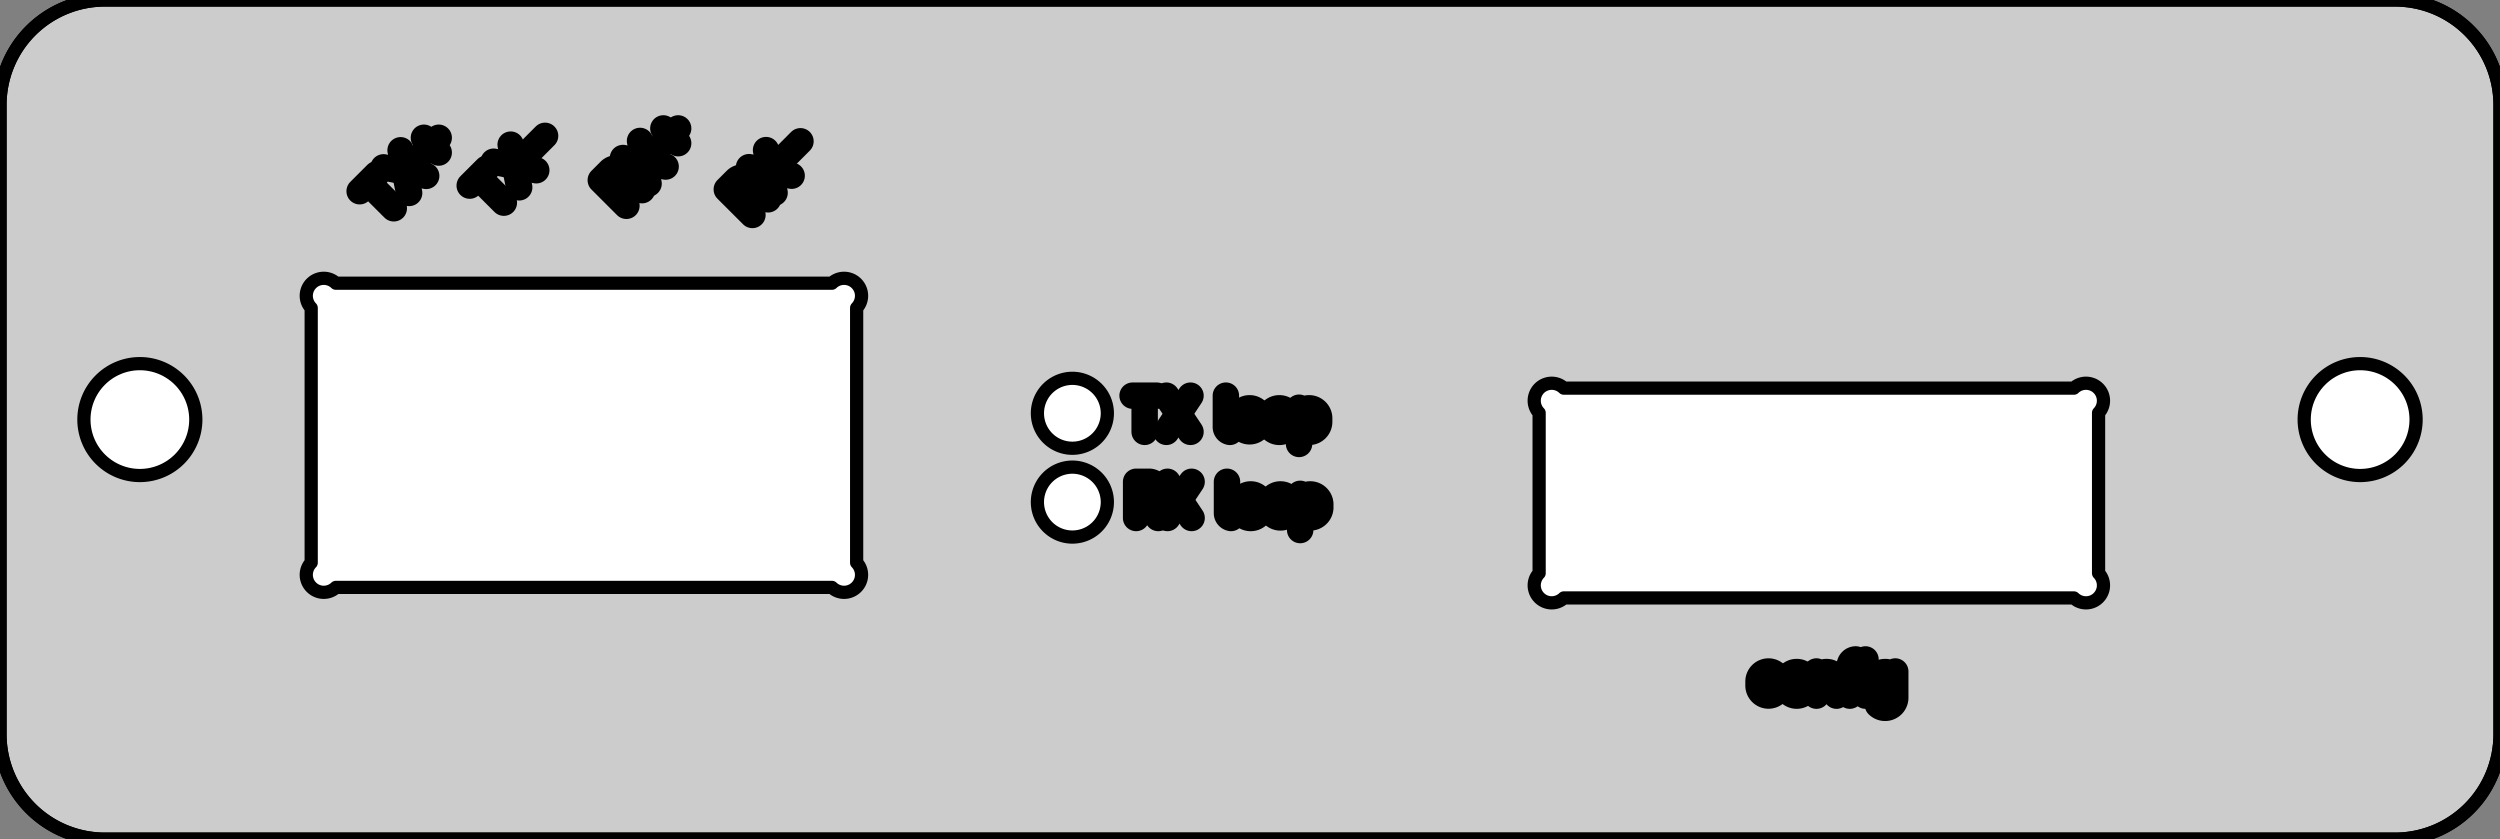 <?xml version="1.0" standalone="no"?>
<!DOCTYPE svg PUBLIC "-//W3C//DTD SVG 1.1//EN" 
  "http://www.w3.org/Graphics/SVG/1.1/DTD/svg11.dtd">
<svg width="71.500mm" height="24.000mm" version="1.1"
     viewBox="0 0 71.500 24.000"
     xmlns="http://www.w3.org/2000/svg"  xmlns:xlink="http://www.w3.org/1999/xlink" 
     xmlns:fpd="http://www.schaeffer-ag.de">
  <rect x="0" y="0" width="71.500" height="24.000" fill="#808080" stroke="none"/>
  <desc>Diese Zeichnung wurde mit dem Frontplatten Desinger durch den Export der Datei '5_TTY.fpd' erzeugt.</desc>
  <defs>
    <pattern id="revside-fill" x="1" y="1" width="1.5" height="1.5" patternUnits="userSpaceOnUse">
      <line x1="0" y1="0" x2="1" y2="1" style="stroke-width:0.2; stroke:black; stroke-dasharray:none;" />
      <line x1="0" y1="1" x2="1" y2="0" style="stroke-width:0.2; stroke:black; stroke-dasharray:none;" />
    </pattern>
    <pattern id="revside-fill-silver" x="1" y="1" width="1.5" height="1.5" patternUnits="userSpaceOnUse">
      <line x1="0" y1="0" x2="1.5" y2="1.5" style="stroke-width:0.2; stroke:#e0e0e0; stroke-dasharray:none;" />
      <line x1="0" y1="1.5" x2="1.5" y2="0" style="stroke-width:0.2; stroke:#e0e0e0; stroke-dasharray:none;" />
    </pattern>
  </defs>
<g transform="scale(1,-1) translate(0, -24.000)" 
   fill-rule="evenodd"
   style="stroke-linecap:round; stroke-linejoin:round; stroke-opacity:1.0; stroke-opacity:1.0;">
<path d="
M68.500 24.000
A3.000,3.000 0 0,0 71.500,21.000
L71.500 3.000
A3.000,3.000 0 0,0 68.500,0.000
L3.000 0.000
A3.000,3.000 0 0,0 0.000,3.000
L0.000 21.000
A3.000,3.000 0 0,0 3.000,24.000
L68.500 24.000
" 
fill="#cccccc" vector-effect="non-scaling-stroke" stroke="#000000" stroke-width="0.100mm" />
<path d="
M10.286 18.531
L10.774 19.019
L10.530 18.775
L11.262 18.043
" 
fill="none" vector-effect="non-scaling-stroke" stroke="#000000" stroke-width="0.200mm" fpd:engraving_ral_9005="1" />
<path d="
M10.969 19.214
L12.189 18.970
" 
fill="none" vector-effect="non-scaling-stroke" stroke="#000000" stroke-width="0.200mm" fpd:engraving_ral_9005="1" />
<path d="
M11.701 18.482
L11.457 19.702
" 
fill="none" vector-effect="non-scaling-stroke" stroke="#000000" stroke-width="0.200mm" fpd:engraving_ral_9005="1" />
<path d="
M12.124 19.637
L12.547 20.060
" 
fill="none" vector-effect="non-scaling-stroke" stroke="#000000" stroke-width="0.200mm" fpd:engraving_ral_9005="1" />
<path d="
M12.547 19.637
L12.124 20.060
" 
fill="none" vector-effect="non-scaling-stroke" stroke="#000000" stroke-width="0.200mm" fpd:engraving_ral_9005="1" />
<path d="
M13.434 18.692
L13.922 19.179
L13.678 18.936
L14.410 18.204
" 
fill="none" vector-effect="non-scaling-stroke" stroke="#000000" stroke-width="0.200mm" fpd:engraving_ral_9005="1" />
<path d="
M14.118 19.375
L15.337 19.131
" 
fill="none" vector-effect="non-scaling-stroke" stroke="#000000" stroke-width="0.200mm" fpd:engraving_ral_9005="1" />
<path d="
M14.849 18.643
L14.605 19.863
" 
fill="none" vector-effect="non-scaling-stroke" stroke="#000000" stroke-width="0.200mm" fpd:engraving_ral_9005="1" />
<path d="
M15.167 19.692
L15.589 20.115
" 
fill="none" vector-effect="non-scaling-stroke" stroke="#000000" stroke-width="0.200mm" fpd:engraving_ral_9005="1" />
<path d="
M17.915 18.115
L17.183 18.847
L17.451 19.115
A0.259,0.259 0 0,0 17.817,18.749
L17.549 18.481
L17.833 18.766
L18.362 18.562
" 
fill="none" vector-effect="non-scaling-stroke" stroke="#000000" stroke-width="0.200mm" fpd:engraving_ral_9005="1" />
<path d="
M17.817 19.481
L19.037 19.237
" 
fill="none" vector-effect="non-scaling-stroke" stroke="#000000" stroke-width="0.200mm" fpd:engraving_ral_9005="1" />
<path d="
M18.549 18.749
L18.305 19.969
" 
fill="none" vector-effect="non-scaling-stroke" stroke="#000000" stroke-width="0.200mm" fpd:engraving_ral_9005="1" />
<path d="
M18.972 19.904
L19.395 20.327
" 
fill="none" vector-effect="non-scaling-stroke" stroke="#000000" stroke-width="0.200mm" fpd:engraving_ral_9005="1" />
<path d="
M19.395 19.904
L18.972 20.327
" 
fill="none" vector-effect="non-scaling-stroke" stroke="#000000" stroke-width="0.200mm" fpd:engraving_ral_9005="1" />
<path d="
M21.519 17.853
L20.787 18.584
L21.056 18.853
A0.259,0.259 0 0,0 21.422,18.487
L21.153 18.218
L21.438 18.503
L21.966 18.300
" 
fill="none" vector-effect="non-scaling-stroke" stroke="#000000" stroke-width="0.200mm" fpd:engraving_ral_9005="1" />
<path d="
M21.422 19.219
L22.641 18.975
" 
fill="none" vector-effect="non-scaling-stroke" stroke="#000000" stroke-width="0.200mm" fpd:engraving_ral_9005="1" />
<path d="
M22.153 18.487
L21.909 19.707
" 
fill="none" vector-effect="non-scaling-stroke" stroke="#000000" stroke-width="0.200mm" fpd:engraving_ral_9005="1" />
<path d="
M22.471 19.536
L22.893 19.959
" 
fill="none" vector-effect="non-scaling-stroke" stroke="#000000" stroke-width="0.200mm" fpd:engraving_ral_9005="1" />
<path d="
M32.392 12.684
L33.082 12.684
L32.737 12.684
L32.737 11.649
" 
fill="none" vector-effect="non-scaling-stroke" stroke="#000000" stroke-width="0.200mm" fpd:engraving_ral_9005="1" />
<path d="
M33.358 12.684
L34.048 11.649
" 
fill="none" vector-effect="non-scaling-stroke" stroke="#000000" stroke-width="0.200mm" fpd:engraving_ral_9005="1" />
<path d="
M33.358 11.649
L34.048 12.684
" 
fill="none" vector-effect="non-scaling-stroke" stroke="#000000" stroke-width="0.200mm" fpd:engraving_ral_9005="1" />
<path d="
M35.060 12.684
L35.060 11.787
A0.140,0.140 0 0,1 35.175,11.649
" 
fill="none" vector-effect="non-scaling-stroke" stroke="#000000" stroke-width="0.200mm" fpd:engraving_ral_9005="1" />
<path d="
M35.451 11.936
L35.451 12.051
A0.288,0.288 0 0,0 36.026,12.051
L36.026 11.936
A0.288,0.288 0 0,0 35.451,11.936
" 
fill="none" vector-effect="non-scaling-stroke" stroke="#000000" stroke-width="0.200mm" fpd:engraving_ral_9005="1" />
<path d="
M36.302 11.936
L36.302 12.051
A0.288,0.288 0 0,0 36.877,12.051
L36.877 11.936
A0.287,0.287 0 0,0 36.302,11.936
" 
fill="none" vector-effect="non-scaling-stroke" stroke="#000000" stroke-width="0.200mm" fpd:engraving_ral_9005="1" />
<path d="
M37.153 11.304
L37.153 12.051
A0.288,0.288 0 0,0 37.728,12.051
L37.728 11.936
A0.287,0.287 0 0,0 37.153,11.936
L37.153 12.339
" 
fill="none" vector-effect="non-scaling-stroke" stroke="#000000" stroke-width="0.200mm" fpd:engraving_ral_9005="1" />
<path d="
M32.493 9.186
L32.493 10.221
L32.873 10.221
A0.259,0.259 0 0,0 32.873,9.704
L32.493 9.704
L32.896 9.704
L33.126 9.186
" 
fill="none" vector-effect="non-scaling-stroke" stroke="#000000" stroke-width="0.200mm" fpd:engraving_ral_9005="1" />
<path d="
M33.390 10.221
L34.080 9.186
" 
fill="none" vector-effect="non-scaling-stroke" stroke="#000000" stroke-width="0.200mm" fpd:engraving_ral_9005="1" />
<path d="
M33.390 9.186
L34.080 10.221
" 
fill="none" vector-effect="non-scaling-stroke" stroke="#000000" stroke-width="0.200mm" fpd:engraving_ral_9005="1" />
<path d="
M35.092 10.221
L35.092 9.324
A0.140,0.140 0 0,1 35.207,9.186
" 
fill="none" vector-effect="non-scaling-stroke" stroke="#000000" stroke-width="0.200mm" fpd:engraving_ral_9005="1" />
<path d="
M35.483 9.473
L35.483 9.588
A0.288,0.288 0 0,0 36.058,9.588
L36.058 9.473
A0.287,0.287 0 0,0 35.483,9.473
" 
fill="none" vector-effect="non-scaling-stroke" stroke="#000000" stroke-width="0.200mm" fpd:engraving_ral_9005="1" />
<path d="
M36.334 9.473
L36.334 9.588
A0.288,0.288 0 0,0 36.909,9.588
L36.909 9.473
A0.288,0.288 0 0,0 36.334,9.473
" 
fill="none" vector-effect="non-scaling-stroke" stroke="#000000" stroke-width="0.200mm" fpd:engraving_ral_9005="1" />
<path d="
M37.185 8.841
L37.185 9.588
A0.288,0.288 0 0,0 37.760,9.588
L37.760 9.473
A0.288,0.288 0 0,0 37.185,9.473
L37.185 9.876
" 
fill="none" vector-effect="non-scaling-stroke" stroke="#000000" stroke-width="0.200mm" fpd:engraving_ral_9005="1" />
<path d="
M50.788 4.703
A0.285,0.285 0 0,1 50.294,4.508
L50.294 4.393
A0.286,0.286 0 0,1 50.823,4.243
" 
fill="none" vector-effect="non-scaling-stroke" stroke="#000000" stroke-width="0.200mm" fpd:engraving_ral_9005="1" />
<path d="
M51.099 4.393
L51.099 4.508
A0.288,0.288 0 0,0 51.674,4.508
L51.674 4.393
A0.287,0.287 0 0,0 51.099,4.393
" 
fill="none" vector-effect="non-scaling-stroke" stroke="#000000" stroke-width="0.200mm" fpd:engraving_ral_9005="1" />
<path d="
M51.950 4.105
L51.950 4.795
L51.950 4.508
A0.288,0.288 0 0,0 52.525,4.508
L52.525 4.105
" 
fill="none" vector-effect="non-scaling-stroke" stroke="#000000" stroke-width="0.200mm" fpd:engraving_ral_9005="1" />
<path d="
M52.790 4.795
L53.077 4.795
" 
fill="none" vector-effect="non-scaling-stroke" stroke="#000000" stroke-width="0.200mm" fpd:engraving_ral_9005="1" />
<path d="
M53.077 5.140
A0.172,0.172 0 0,1 52.904,4.968
L52.904 4.105
" 
fill="none" vector-effect="non-scaling-stroke" stroke="#000000" stroke-width="0.200mm" fpd:engraving_ral_9005="1" />
<path d="
M53.353 5.140
L53.353 5.082
" 
fill="none" vector-effect="non-scaling-stroke" stroke="#000000" stroke-width="0.200mm" fpd:engraving_ral_9005="1" />
<path d="
M53.353 4.795
L53.353 4.105
" 
fill="none" vector-effect="non-scaling-stroke" stroke="#000000" stroke-width="0.200mm" fpd:engraving_ral_9005="1" />
<path d="
M54.204 4.795
L54.204 4.393
A0.288,0.288 0 0,0 53.629,4.369
L53.629 4.508
A0.288,0.288 0 0,0 54.204,4.508
L54.204 4.048
A0.290,0.290 0 0,0 53.709,3.841
" 
fill="none" vector-effect="non-scaling-stroke" stroke="#000000" stroke-width="0.200mm" fpd:engraving_ral_9005="1" />
<path d="
M65.900 12.000
A1.600,1.600 0 1,0 69.100,12.000
A1.600,1.600 0 1,0 65.900,12.000
" 
fill="#ffffff" vector-effect="non-scaling-stroke" stroke="#000000" stroke-width="0.100mm" />
<path d="
M2.400 12.000
A1.600,1.600 0 1,0 5.600,12.000
A1.600,1.600 0 1,0 2.400,12.000
" 
fill="#ffffff" vector-effect="non-scaling-stroke" stroke="#000000" stroke-width="0.100mm" />
<path d="
M8.900 7.907
A0.500,0.500 0 0,1 9.607,7.200
L23.793 7.200
A0.500,0.500 0 0,1 24.500,7.907
L24.500 15.193
A0.500,0.500 0 0,1 23.793,15.900
L9.607 15.900
A0.500,0.500 0 0,1 8.900,15.193
L8.900 7.907
" 
fill="#ffffff" vector-effect="non-scaling-stroke" stroke="#000000" stroke-width="0.100mm" />
<path d="
M29.670 12.180
A1.000,1.000 0 1,0 31.670,12.180
A1.000,1.000 0 1,0 29.670,12.180
" 
fill="#ffffff" vector-effect="non-scaling-stroke" stroke="#000000" stroke-width="0.100mm" />
<path d="
M29.670 9.640
A1.000,1.000 0 1,0 31.670,9.640
A1.000,1.000 0 1,0 29.670,9.640
" 
fill="#ffffff" vector-effect="non-scaling-stroke" stroke="#000000" stroke-width="0.100mm" />
<path d="
M44.019 7.606
A0.500,0.500 0 0,1 44.726,6.899
L59.312 6.899
A0.500,0.500 0 0,1 60.019,7.606
L60.019 12.192
A0.500,0.500 0 0,1 59.312,12.899
L44.726 12.899
A0.500,0.500 0 0,1 44.019,12.192
L44.019 7.606
" 
fill="#ffffff" vector-effect="non-scaling-stroke" stroke="#000000" stroke-width="0.100mm" />
<path d="
M68.500 24.000
A3.000,3.000 0 0,0 71.500,21.000
L71.500 3.000
A3.000,3.000 0 0,0 68.500,0.000
L3.000 0.000
A3.000,3.000 0 0,0 0.000,3.000
L0.000 21.000
A3.000,3.000 0 0,0 3.000,24.000
L68.500 24.000
" 
fill="none" vector-effect="non-scaling-stroke" stroke="#000000" stroke-width="0.100mm" />
</g>
</svg>
